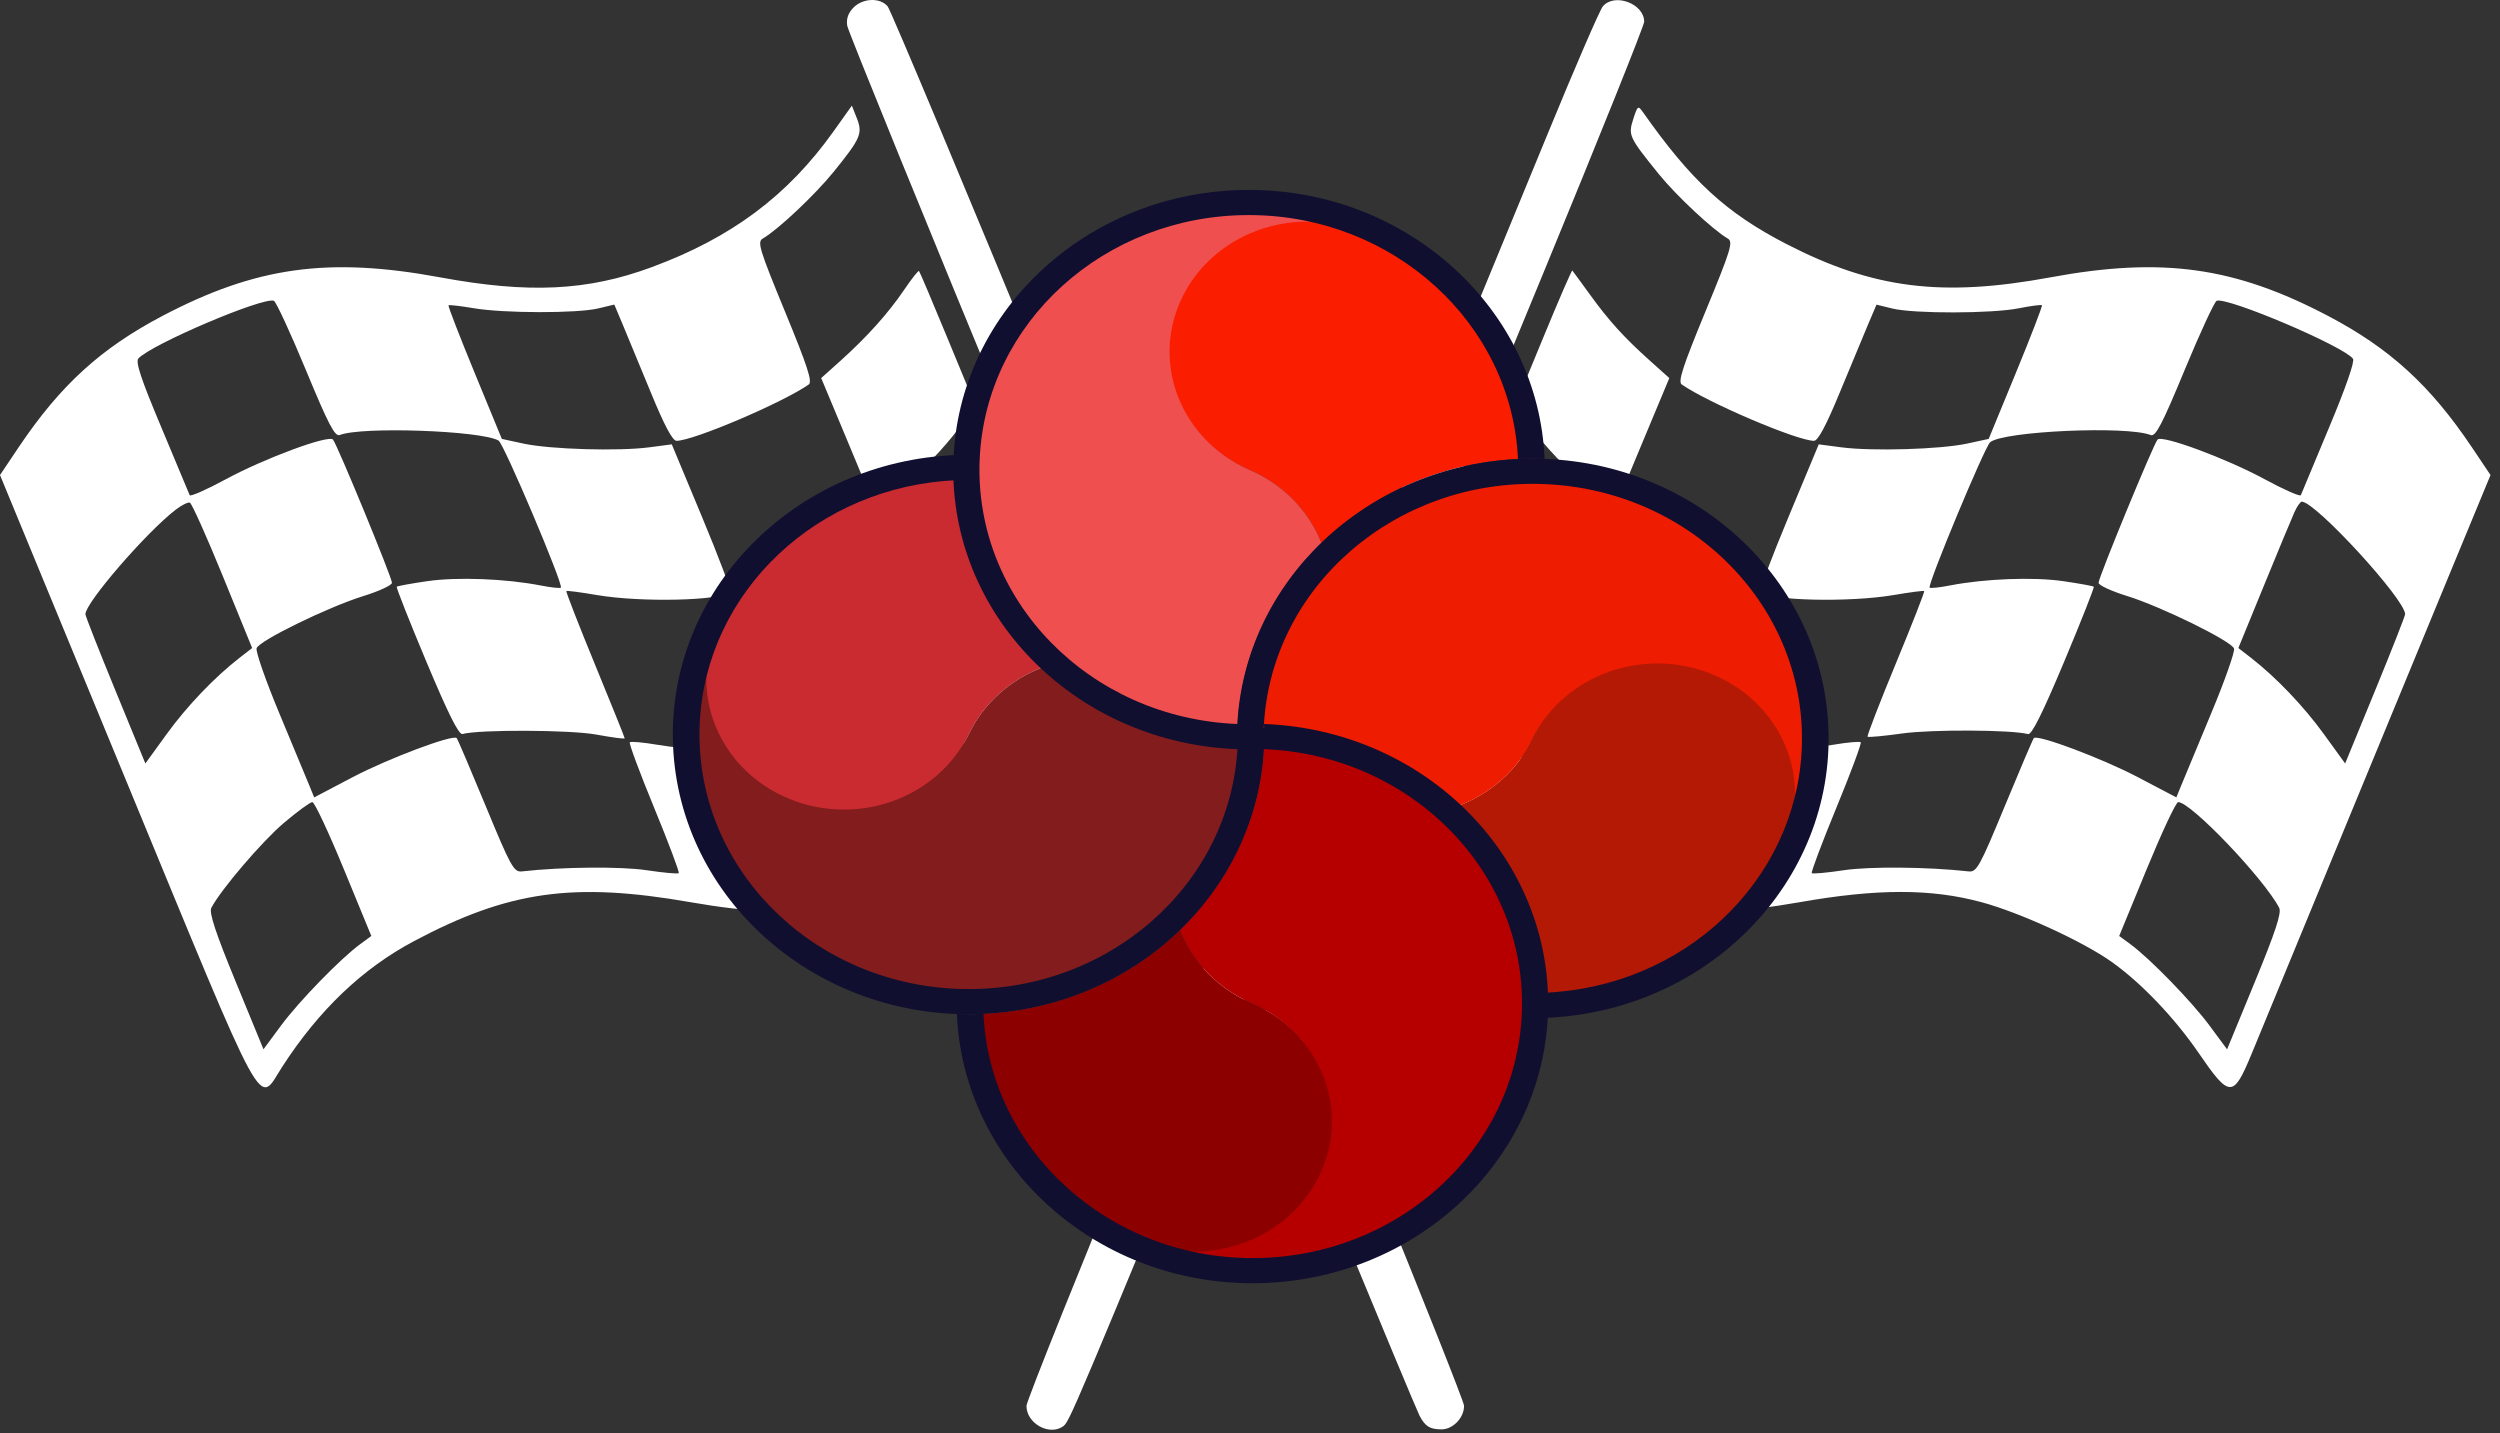<svg width="218" height="125" viewBox="0 0 218 125" fill="none" xmlns="http://www.w3.org/2000/svg">
<rect x="0" y="0" width="218" height="125" fill="#333333" stroke="none"/>
<path fill-rule="evenodd" clip-rule="evenodd" d="M74.412 0.673C73.955 1.144 73.782 1.654 73.879 2.248C73.958 2.731 80.805 19.54 89.094 39.599C97.382 59.659 104.38 76.594 104.643 77.232L105.122 78.392L105.856 76.686C106.259 75.747 106.768 74.467 106.988 73.841C107.378 72.73 107.038 71.853 92.638 36.92C84.525 17.24 77.67 0.877 77.404 0.557C76.747 -0.232 75.234 -0.173 74.412 0.673ZM139.766 0.557C139.498 0.877 137.32 5.912 134.925 11.748C130.795 21.81 126.144 33.089 100.465 95.302C94.444 109.891 89.514 122.168 89.51 122.585C89.495 124.099 91.461 125.221 92.678 124.392C93.254 124 93.299 123.893 109.878 83.698C118.603 62.544 129.709 35.617 134.558 23.861C139.406 12.105 143.373 2.22 143.373 1.895C143.373 0.314 140.777 -0.649 139.766 0.557ZM72.672 11.472C68.69 17.062 63.782 20.726 56.829 23.297C51.221 25.37 46.117 25.615 38.369 24.183C28.631 22.384 22.319 23.262 14.158 27.552C8.788 30.374 5.253 33.602 1.639 38.982L0 41.424L11.017 68.114C23.406 98.133 22.449 96.374 24.595 93.046C27.79 88.094 31.598 84.458 36.096 82.068C44.36 77.676 50.008 76.885 60.26 78.68C70.113 80.406 76.314 79.521 84.415 75.232C88.2 73.228 91.374 70.68 93.995 67.542C97.155 63.758 97.163 64.69 93.892 56.703C92.319 52.863 90.96 49.718 90.871 49.717C90.783 49.715 90.305 50.373 89.81 51.18C88.791 52.841 85.284 56.646 83.199 58.354L81.807 59.493L84.245 65.425C87.049 72.245 87.188 71.384 82.93 73.566C80.37 74.878 74.79 76.943 74.42 76.716C74.319 76.653 73.159 73.979 71.843 70.774L69.451 64.947L66.875 65.204C63.69 65.522 60.156 65.423 57.271 64.936C56.064 64.732 55.005 64.638 54.918 64.728C54.831 64.817 55.788 67.389 57.044 70.442C58.3 73.495 59.264 76.058 59.187 76.138C59.109 76.218 57.855 76.104 56.4 75.885C54.134 75.544 49.041 75.591 45.502 75.987C44.808 76.064 44.54 75.581 42.355 70.29C41.041 67.11 39.902 64.442 39.824 64.362C39.492 64.021 33.861 66.136 30.757 67.767L27.396 69.533L26.972 68.492C26.738 67.919 25.567 65.102 24.37 62.232C23.172 59.361 22.275 56.792 22.376 56.522C22.624 55.855 28.613 52.931 31.682 51.978C33.054 51.552 34.177 51.031 34.179 50.821C34.182 50.359 29.389 38.722 29.034 38.331C28.644 37.9 23.056 39.969 19.692 41.79C18.012 42.7 16.594 43.325 16.54 43.179C16.486 43.034 15.376 40.379 14.073 37.278C12.287 33.029 11.794 31.546 12.072 31.253C13.26 30 22.905 25.894 23.878 26.227C24.066 26.292 25.32 29 26.664 32.245C28.651 37.042 29.206 38.107 29.632 37.934C31.501 37.177 41.953 37.542 43.474 38.417C43.935 38.683 49.151 50.992 48.908 51.242C48.838 51.314 48.045 51.23 47.146 51.054C44.11 50.461 39.858 50.299 37.263 50.677C35.858 50.881 34.659 51.1 34.597 51.163C34.536 51.226 35.699 54.17 37.182 57.706C39.084 62.241 40.011 64.097 40.331 64.006C41.733 63.607 49.727 63.639 51.978 64.052C53.35 64.304 54.474 64.452 54.474 64.381C54.474 64.31 53.307 61.411 51.88 57.939C50.453 54.467 49.33 51.586 49.384 51.538C49.438 51.489 50.641 51.647 52.058 51.889C55.91 52.547 62.937 52.383 63.681 51.618C63.781 51.515 62.674 48.577 61.221 45.089L58.579 38.747L56.607 39.007C53.929 39.361 47.971 39.184 45.654 38.683L43.76 38.273L41.384 32.501C40.077 29.326 39.054 26.682 39.11 26.624C39.166 26.566 40.146 26.679 41.287 26.874C43.909 27.323 50.329 27.335 52.169 26.894L53.568 26.559L54.289 28.271C54.686 29.213 55.792 31.886 56.746 34.211C57.935 37.107 58.643 38.439 58.994 38.439C60.45 38.439 68.24 35.12 70.522 33.528C70.857 33.294 70.413 31.931 68.454 27.175C66.226 21.767 66.018 21.088 66.506 20.807C67.831 20.043 71.067 16.996 72.713 14.961C75.061 12.057 75.242 11.634 74.71 10.291L74.282 9.211L72.672 11.472ZM142.422 10.376C141.966 11.799 142.034 11.947 144.652 15.185C146.163 17.054 149.391 20.071 150.666 20.805C151.15 21.085 150.939 21.775 148.712 27.171C146.736 31.962 146.305 33.287 146.646 33.525C148.938 35.122 156.722 38.439 158.179 38.439C158.53 38.439 159.242 37.104 160.434 34.211C161.392 31.886 162.503 29.215 162.903 28.274L163.631 26.565L165.017 26.904C166.895 27.364 173.69 27.351 176.041 26.883C177.089 26.675 177.996 26.555 178.057 26.617C178.117 26.678 177.097 29.326 175.79 32.501L173.414 38.273L171.519 38.683C169.202 39.184 163.244 39.361 160.567 39.007L158.595 38.747L155.953 45.089C154.499 48.577 153.392 51.515 153.493 51.618C154.236 52.383 161.263 52.547 165.115 51.889C166.532 51.647 167.737 51.49 167.792 51.54C167.847 51.59 166.731 54.44 165.312 57.872C163.893 61.305 162.787 64.17 162.854 64.239C162.922 64.309 164.288 64.181 165.89 63.956C168.436 63.598 175.444 63.634 176.842 64.013C177.16 64.099 178.1 62.217 179.991 57.706C181.474 54.17 182.637 51.226 182.576 51.163C182.515 51.1 181.315 50.881 179.91 50.677C177.316 50.299 173.063 50.461 170.027 51.054C169.129 51.23 168.335 51.313 168.265 51.241C168.048 51.018 173.066 38.961 173.54 38.563C174.698 37.593 185.481 37.11 187.541 37.937C187.967 38.107 188.524 37.037 190.509 32.245C191.853 29 193.107 26.292 193.295 26.227C194.267 25.894 204.322 30.169 205.181 31.281C205.352 31.502 204.541 33.832 203.095 37.278C201.795 40.379 200.687 43.034 200.634 43.179C200.58 43.325 199.161 42.7 197.481 41.79C194.118 39.969 188.53 37.9 188.139 38.331C187.785 38.722 182.991 50.359 182.995 50.821C182.997 51.031 184.12 51.551 185.491 51.975C188.45 52.89 194.563 55.891 194.808 56.55C194.903 56.804 194.001 59.361 192.804 62.232C191.606 65.102 190.435 67.919 190.202 68.492L189.777 69.533L186.416 67.767C183.313 66.136 177.681 64.021 177.35 64.362C177.272 64.442 176.133 67.11 174.819 70.29C172.633 75.581 172.366 76.064 171.672 75.987C168.132 75.591 163.039 75.544 160.774 75.885C159.318 76.104 158.064 76.218 157.986 76.138C157.909 76.058 158.873 73.495 160.129 70.442C161.386 67.389 162.342 64.817 162.255 64.728C162.168 64.638 161.11 64.732 159.902 64.936C157.017 65.423 153.483 65.522 150.299 65.204L147.722 64.947L145.33 70.774C144.014 73.979 142.854 76.655 142.751 76.721C142.4 76.944 136.458 74.72 134.025 73.454C130.022 71.372 130.137 72.215 132.928 65.425L135.366 59.493L133.975 58.352C131.783 56.555 128.455 52.959 127.414 51.262C126.891 50.41 126.391 49.716 126.302 49.72C126.214 49.724 124.855 52.87 123.283 56.711C120.016 64.697 120.025 63.766 123.179 67.542C125.799 70.68 128.973 73.228 132.758 75.232C140.866 79.525 147.074 80.409 156.913 78.675C163.683 77.481 168.392 77.48 172.793 78.672C176.131 79.575 181.611 82.087 184.117 83.862C186.697 85.689 189.608 88.735 191.725 91.822C194.425 95.761 194.738 95.767 196.337 91.904C196.997 90.308 200.336 82.214 203.756 73.916C207.176 65.619 211.594 54.914 213.574 50.127L217.173 41.424L215.534 38.982C211.921 33.602 208.385 30.374 203.016 27.552C194.854 23.262 188.543 22.384 178.804 24.183C169.327 25.935 163.342 25.18 155.774 21.278C150.522 18.569 147.483 15.777 143.266 9.783C142.842 9.181 142.794 9.215 142.422 10.376ZM78.851 25.259C77.473 27.298 75.584 29.402 73.268 31.48L71.608 32.968L73.825 38.273C75.044 41.191 76.093 43.727 76.156 43.91C76.484 44.855 81.926 39.908 84.01 36.77L85.008 35.267L82.63 29.509C81.323 26.342 80.202 23.698 80.14 23.634C80.078 23.57 79.498 24.302 78.851 25.259ZM134.593 29.384L132.168 35.27L133.165 36.772C135.248 39.908 140.69 44.855 141.017 43.91C141.08 43.727 142.129 41.191 143.349 38.273L145.565 32.968L143.906 31.481C141.611 29.424 140.313 27.995 138.632 25.674C137.841 24.579 137.153 23.642 137.106 23.591C137.058 23.54 135.927 26.146 134.593 29.384ZM15.313 44.451C12.736 46.44 7.447 52.562 7.447 53.558C7.447 53.714 8.624 56.706 10.062 60.208L12.676 66.575L14.521 64.029C16.308 61.562 18.715 59.045 20.918 57.338L21.988 56.509L19.422 50.221C18.011 46.762 16.72 43.886 16.554 43.829C16.388 43.772 15.83 44.053 15.313 44.451ZM200.077 44.656C199.85 45.157 198.657 48.029 197.425 51.038L195.186 56.509L196.256 57.338C198.46 59.047 200.866 61.562 202.652 64.029L204.497 66.575L207.112 60.208C208.549 56.706 209.726 53.714 209.726 53.558C209.726 52.259 201.908 43.744 200.716 43.744C200.591 43.744 200.303 44.154 200.077 44.656ZM73.193 48.089C71.531 48.975 68.922 50.106 67.395 50.602C65.869 51.098 64.49 51.615 64.332 51.75C64.071 51.973 68.698 63.699 69.344 64.452C69.978 65.191 81.53 60.251 81.53 59.24C81.53 58.793 76.731 46.995 76.423 46.685C76.309 46.571 74.855 47.202 73.193 48.089ZM140.265 47.626C139.991 48.3 138.84 51.096 137.706 53.84C136.572 56.585 135.644 59.009 135.643 59.228C135.642 60.247 147.189 65.198 147.829 64.452C148.475 63.699 153.102 51.973 152.841 51.75C152.683 51.615 151.303 51.098 149.774 50.601C148.245 50.104 145.592 48.955 143.878 48.049L140.762 46.401L140.265 47.626ZM24.737 71.773C22.831 73.391 19.246 77.591 18.429 79.163C18.215 79.574 18.787 81.309 20.556 85.611L22.975 91.498L24.511 89.421C26.077 87.305 29.712 83.57 31.429 82.314L32.38 81.618L29.979 75.783C28.659 72.573 27.425 69.945 27.239 69.943C27.052 69.94 25.926 70.763 24.737 71.773ZM187.194 75.783L184.794 81.618L185.745 82.314C187.462 83.571 191.096 87.305 192.664 89.423L194.202 91.502L196.623 85.621C198.411 81.278 198.967 79.591 198.748 79.17C197.418 76.612 191.033 69.927 189.935 69.943C189.748 69.945 188.514 72.573 187.194 75.783ZM110.867 86.833C109.997 89.002 109.862 89.647 110.12 90.402C110.546 91.647 123.308 122.513 123.774 123.425C124.258 124.371 124.673 124.635 125.689 124.641C126.693 124.647 127.673 123.628 127.666 122.585C127.661 121.904 112.664 85.046 112.145 84.439C112.026 84.3 111.451 85.378 110.867 86.833Z" fill="white"/>
<g clip-path="url(#clip0_2976_32)">
<path d="M84.47 64.044C85.785 61.278 88.223 59.127 91.231 58.074C86.45 53.677 83.663 47.698 83.456 41.396C73.785 41.769 65.314 47.633 62.013 56.236C60.19 62.26 63.876 68.539 70.246 70.262C75.969 71.811 82.026 69.158 84.478 64.029L84.472 64.044H84.47Z" fill="#CA2B31"/>
<path d="M107.26 70.445C107.097 71.452 106.788 72.436 106.347 73.365C100.904 84.79 86.698 89.881 74.614 84.735C62.532 79.588 57.148 66.155 62.59 54.728C59.95 60.475 62.737 67.158 68.817 69.654C74.779 72.102 81.72 69.616 84.468 64.044C85.783 61.278 88.221 59.127 91.23 58.074C95.416 61.949 100.874 64.359 106.704 64.902C107.214 64.948 107.73 64.979 108.252 64.998C108.162 66.859 107.827 68.703 107.256 70.487C107.258 70.476 107.258 70.463 107.26 70.445Z" fill="#831C1C"/>
<path d="M109.238 65.022C108.793 65.022 108.355 65.011 107.923 64.99C107.373 77.239 96.426 86.746 83.472 86.226C70.518 85.705 60.465 75.353 61.015 63.104C61.533 51.587 71.287 42.361 83.468 41.869C83.446 41.457 83.434 41.043 83.434 40.625C83.434 40.305 83.448 39.994 83.458 39.674C69.224 40.2 58.133 51.54 58.69 65.001C59.246 78.463 71.236 88.951 85.472 88.424C98.93 87.927 109.718 77.725 110.242 65C109.906 65.013 109.575 65.022 109.238 65.022Z" fill="#100F30"/>
<path d="M108.912 40.959C111.838 42.202 114.112 44.508 115.225 47.352C119.875 42.831 126.199 40.196 132.863 40C132.47 30.851 126.265 22.835 117.163 19.714C110.793 17.99 104.153 21.476 102.33 27.499C100.693 32.911 103.497 38.639 108.922 40.957H108.914L108.912 40.959Z" fill="#FA1D00"/>
<path d="M102.147 62.508C101.082 62.353 100.041 62.061 99.059 61.644C86.977 56.497 81.593 43.064 87.035 31.637C92.478 20.212 106.683 15.12 118.766 20.267C112.688 17.771 105.621 20.406 102.981 26.155C100.392 31.793 103.022 38.356 108.914 40.955C111.84 42.199 114.114 44.504 115.227 47.349C111.13 51.307 108.581 56.469 108.006 61.981C107.958 62.465 107.926 62.954 107.905 63.446C105.937 63.36 103.988 63.043 102.1 62.504L102.144 62.508H102.147Z" fill="#F04F4F"/>
<path d="M107.879 64.376C107.879 63.955 107.892 63.541 107.914 63.133C94.96 62.626 84.892 52.285 85.428 40.036C85.949 28.132 96.315 18.739 108.914 18.755C121.525 18.755 131.839 28.233 132.367 40.031C132.803 40.01 133.24 39.998 133.682 39.998C134.021 39.998 134.349 40.011 134.688 40.021C134.156 27.019 122.801 16.56 108.914 16.56C94.668 16.564 83.12 27.486 83.124 40.959C83.126 54.055 94.065 64.813 107.904 65.328C107.904 65.011 107.881 64.693 107.881 64.376H107.879Z" fill="#100F30"/>
<path d="M109.214 87.503C106.288 86.26 104.014 83.955 102.9 81.11C98.249 85.621 91.925 88.247 85.265 88.432C85.642 97.592 91.846 105.623 100.961 108.747C107.331 110.47 113.971 106.985 115.794 100.961C117.431 95.55 114.626 89.822 109.202 87.503H109.214Z" fill="#8D0000"/>
<path d="M115.981 65.951C117.046 66.106 118.087 66.397 119.069 66.815C131.151 71.961 136.535 85.394 131.093 96.822C125.65 108.247 111.444 113.338 99.36 108.192C105.437 110.688 112.505 108.053 115.145 102.304C117.734 96.665 115.104 90.102 109.212 87.503C106.286 86.26 104.012 83.955 102.899 81.11C107 77.153 109.551 71.992 110.128 66.477C110.176 65.993 110.208 65.505 110.228 65.013C112.197 65.099 114.146 65.415 116.034 65.955L115.979 65.951H115.981Z" fill="#B60000"/>
<path d="M110.222 65.314C109.464 65.493 108.672 65.493 107.913 65.314C107.71 64.599 107.71 63.846 107.913 63.131C108.66 62.883 109.474 62.883 110.222 63.131C110.515 63.833 110.515 64.612 110.222 65.314Z" fill="#100F30"/>
<path d="M133.649 64.397C132.335 67.164 129.897 69.315 126.888 70.367C131.669 74.764 134.456 80.744 134.664 87.046C144.338 86.674 152.816 80.807 156.117 72.2C157.939 66.176 154.253 59.897 147.883 58.173C142.161 56.625 136.103 59.277 133.651 64.407V64.399L133.649 64.397Z" fill="#B31904"/>
<path d="M110.857 57.998C111.021 56.991 111.329 56.007 111.771 55.079C117.215 43.653 131.423 38.564 143.506 43.712C155.588 48.861 160.97 62.296 155.526 73.721C158.165 67.974 155.378 61.291 149.299 58.795C143.336 56.347 136.396 58.833 133.647 64.405C132.333 67.171 129.895 69.322 126.886 70.375C122.7 66.5 117.241 64.09 111.412 63.547C111.009 63.509 110.603 63.484 110.194 63.465C110.085 63.465 110.194 63.276 110.091 63.272C110.091 63.148 109.869 63.203 109.883 63.078C110 61.343 110.327 59.624 110.859 57.962C110.859 57.968 110.857 57.983 110.855 57.998H110.857Z" fill="#EE1C00"/>
<path d="M108.886 63.419C109.331 63.419 109.763 63.436 110.2 63.457C110.747 51.208 121.69 41.697 134.644 42.212C147.597 42.728 157.655 53.077 157.111 65.326C156.597 76.848 146.839 86.081 134.654 86.569C134.676 86.981 134.688 87.395 134.688 87.812C134.688 88.133 134.674 88.443 134.664 88.764C148.9 88.237 159.99 76.9 159.434 63.438C158.877 49.976 146.887 39.489 132.651 40.015C119.194 40.513 108.404 50.716 107.881 63.442C108.218 63.43 108.553 63.419 108.89 63.419H108.886Z" fill="#100F30"/>
<path d="M110.249 64.082C110.249 64.504 110.236 64.918 110.214 65.326C123.168 65.833 133.236 76.173 132.7 88.422C132.179 100.326 121.813 109.719 109.214 109.704C96.603 109.704 86.289 100.21 85.761 88.405C85.315 88.426 84.91 88.443 84.468 88.443C84.13 88.443 83.773 88.424 83.44 88.411C83.972 101.423 95.327 111.899 109.214 111.899C123.46 111.893 135.006 100.967 135 87.496C134.994 74.402 124.057 63.648 110.22 63.131C110.234 63.447 110.247 63.766 110.247 64.082H110.249Z" fill="#100F30"/>
</g>
<defs>
<clipPath id="clip0_2976_32">
<rect width="100.78" height="95.339" fill="white" transform="translate(58.67 16.56)"/>
</clipPath>
</defs>
</svg>
